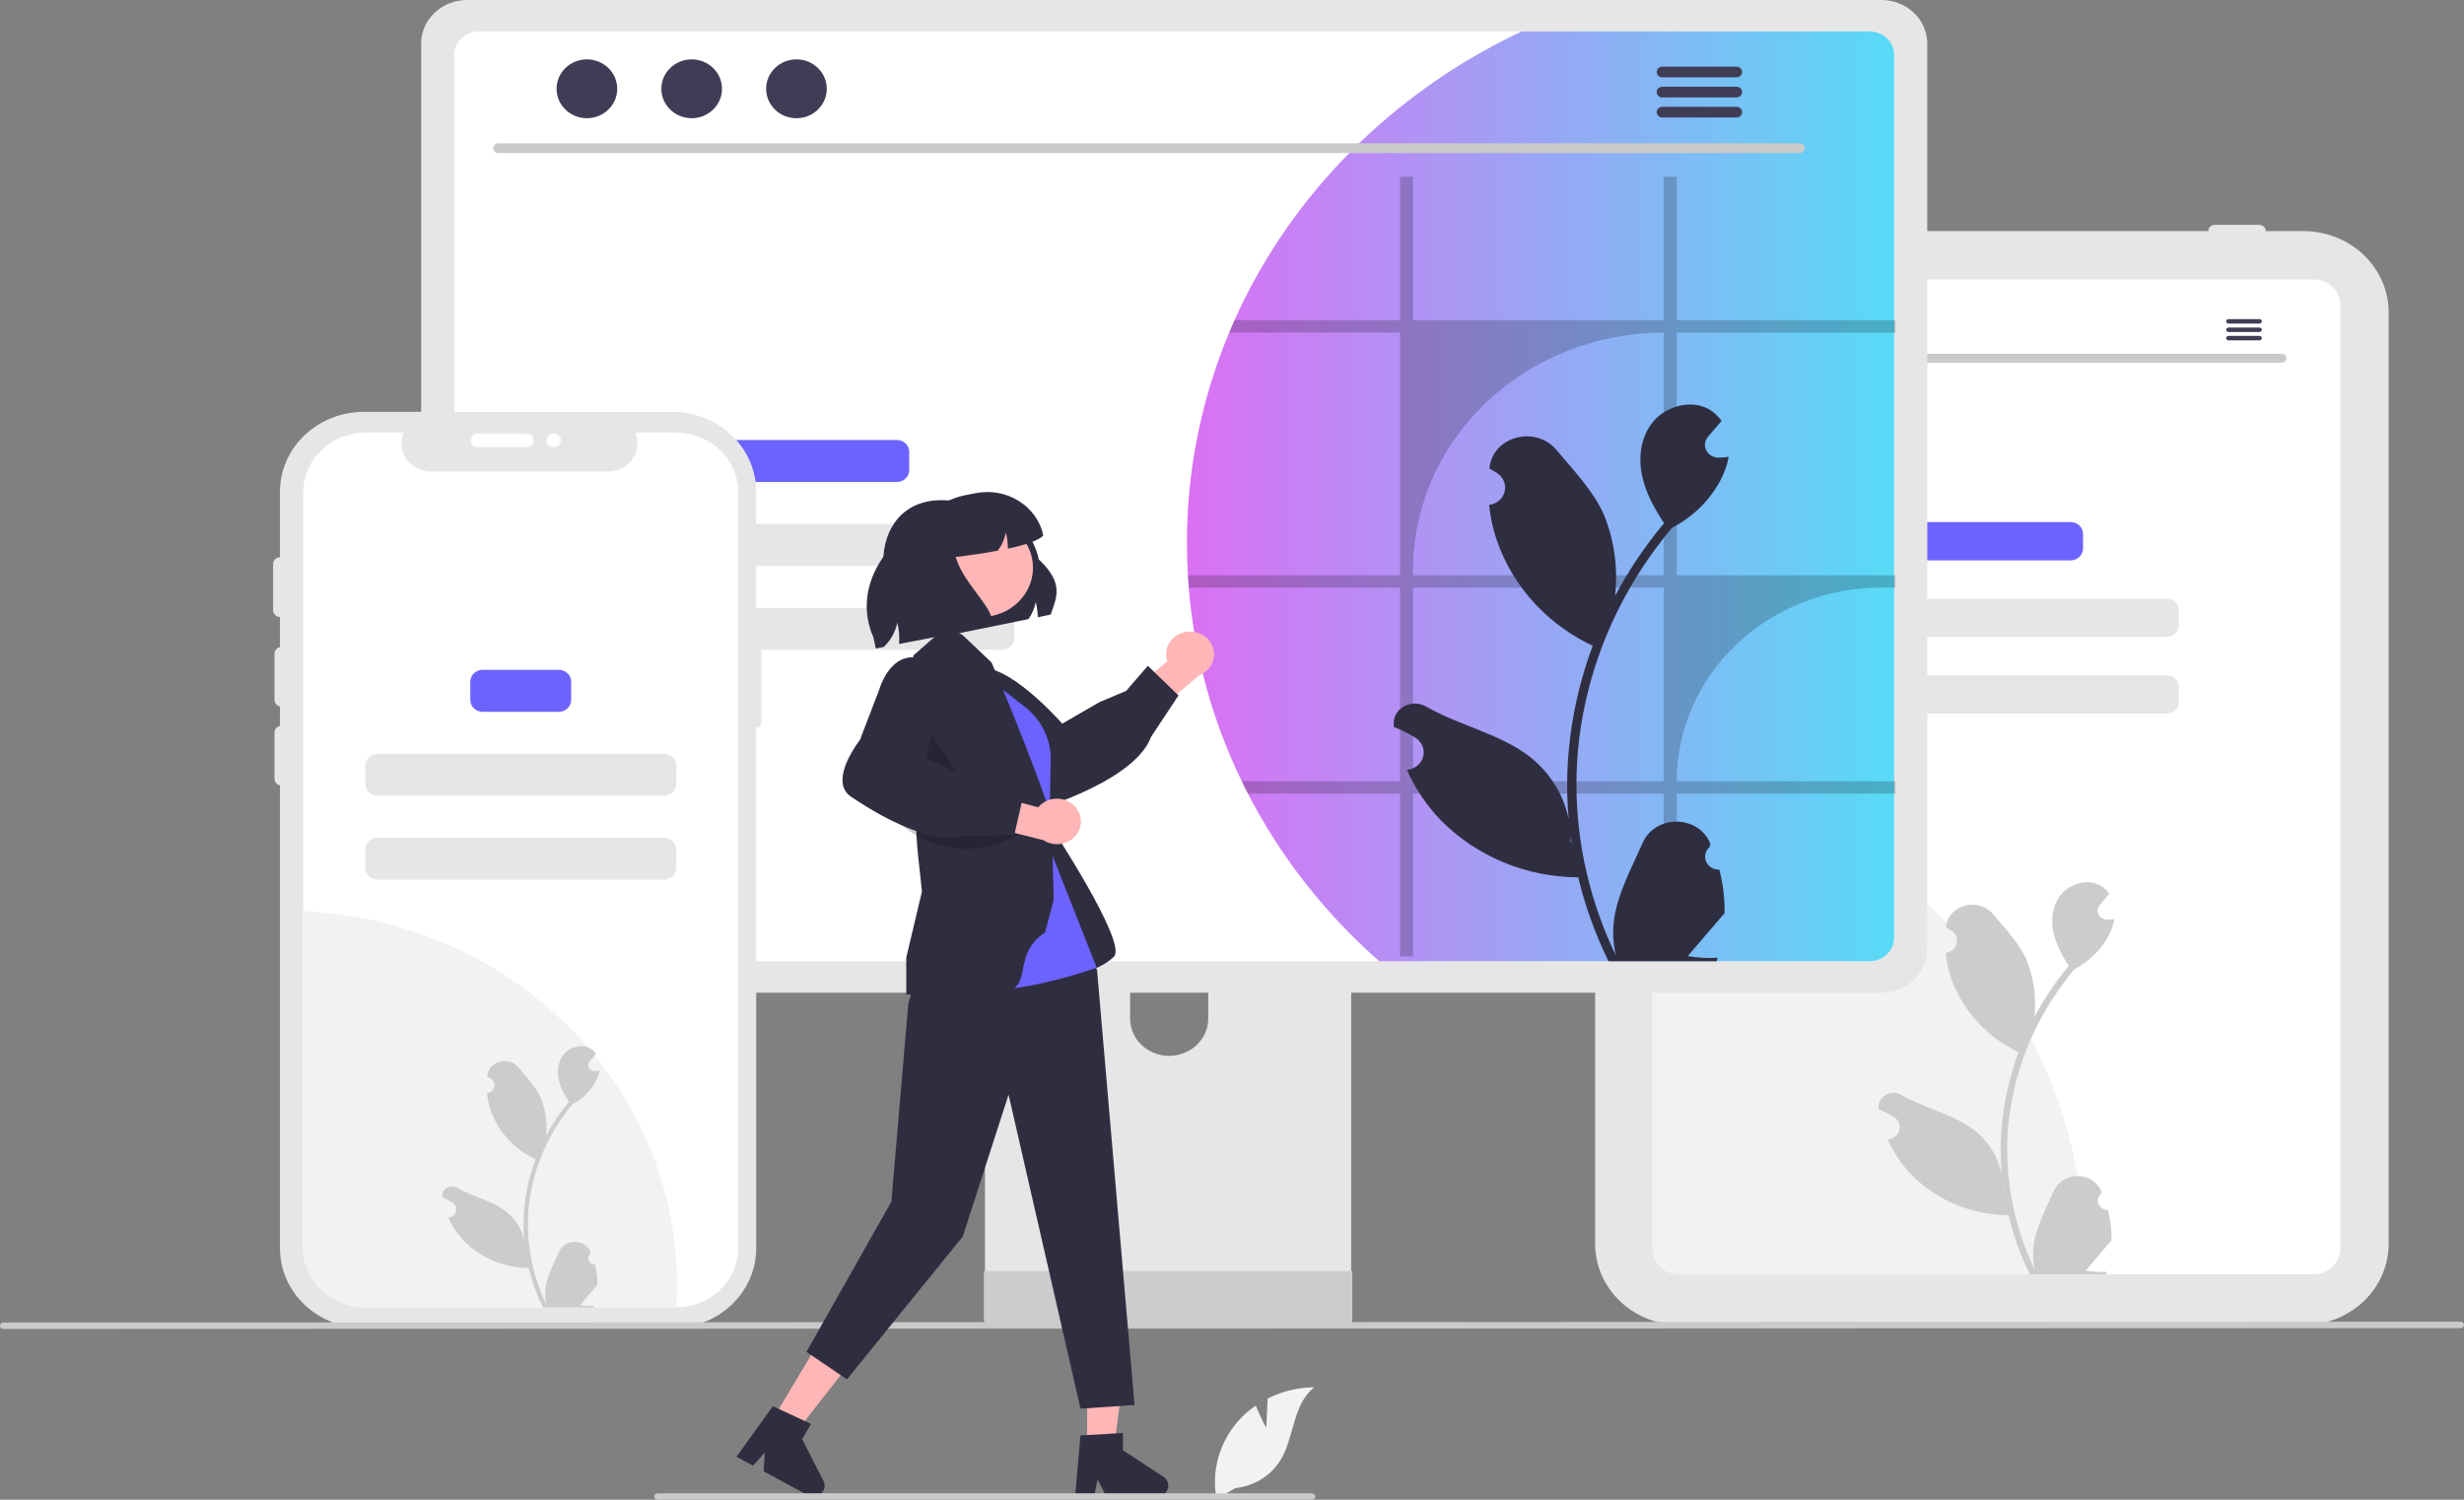 <svg width="621" height="378" viewBox="0 0 621 378" fill="none" xmlns="http://www.w3.org/2000/svg">
<rect x="0" y="0" width="621" height="378" fill="#808080" stroke="none"/>
<g clip-path="url(#clip0_6_122)">
<path d="M580.474 333.988H423.553C417.844 333.982 412.37 331.827 408.333 327.997C404.296 324.166 402.025 318.972 402.019 313.555V78.672C402.025 73.254 404.296 68.06 408.333 64.229C412.37 60.399 417.844 58.244 423.553 58.238H580.474C586.184 58.244 591.657 60.399 595.694 64.229C599.731 68.06 602.002 73.254 602.008 78.672V313.555C602.002 318.972 599.731 324.166 595.694 327.997C591.657 331.827 586.184 333.982 580.474 333.988Z" fill="#E6E6E6"/>
<path d="M583.077 70.431H423.257C421.47 70.433 419.756 71.108 418.493 72.307C417.229 73.506 416.518 75.132 416.516 76.828V314.773C416.519 316.469 417.23 318.094 418.493 319.293C419.757 320.492 421.47 321.167 423.257 321.17H583.077C584.864 321.168 586.577 320.493 587.841 319.294C589.105 318.095 589.816 316.469 589.818 314.773V76.828C589.816 75.132 589.105 73.506 587.841 72.307C586.577 71.108 584.864 70.433 583.077 70.431Z" fill="white"/>
<path d="M427.388 58.238C427.389 57.823 427.563 57.426 427.871 57.133C428.18 56.84 428.599 56.675 429.036 56.675H440.238C440.675 56.675 441.094 56.839 441.403 57.132C441.712 57.426 441.885 57.823 441.885 58.238C441.885 58.652 441.712 59.05 441.403 59.343C441.094 59.636 440.675 59.801 440.238 59.801H429.036C428.599 59.8 428.18 59.636 427.871 59.343C427.563 59.05 427.389 58.652 427.388 58.238Z" fill="#E6E6E6"/>
<path d="M445.839 58.238C445.839 57.823 446.013 57.426 446.322 57.133C446.631 56.84 447.049 56.675 447.486 56.675H458.688C459.125 56.675 459.544 56.839 459.853 57.132C460.162 57.426 460.335 57.823 460.335 58.238C460.335 58.652 460.162 59.05 459.853 59.343C459.544 59.636 459.125 59.801 458.688 59.801H447.486C447.049 59.8 446.631 59.636 446.322 59.343C446.013 59.05 445.839 58.652 445.839 58.238Z" fill="#E6E6E6"/>
<path d="M556.541 58.238C556.542 57.823 556.715 57.426 557.024 57.133C557.333 56.84 557.752 56.675 558.189 56.675H569.39C569.827 56.675 570.246 56.839 570.555 57.132C570.864 57.426 571.038 57.823 571.038 58.238C571.038 58.652 570.864 59.05 570.555 59.343C570.246 59.636 569.827 59.801 569.39 59.801H558.189C557.752 59.8 557.333 59.636 557.024 59.343C556.715 59.05 556.542 58.652 556.541 58.238Z" fill="#E6E6E6"/>
<path d="M525.314 316.267C525.314 317.912 525.281 319.55 525.202 321.17H423.257C421.47 321.167 419.757 320.492 418.493 319.293C417.23 318.094 416.519 316.469 416.516 314.773V195.006C446.874 199.66 474.495 214.419 494.431 236.638C514.366 258.858 525.314 287.086 525.314 316.267Z" fill="#F2F2F2"/>
<path d="M521.852 131.578H483.832C482.102 131.578 480.699 132.909 480.699 134.551V138.26C480.699 139.902 482.102 141.233 483.832 141.233H521.852C523.582 141.233 524.984 139.902 524.984 138.26V134.551C524.984 132.909 523.582 131.578 521.852 131.578Z" fill="#6C63FF"/>
<path d="M546.016 150.888H459.667C457.937 150.888 456.535 152.219 456.535 153.86V157.57C456.535 159.212 457.937 160.542 459.667 160.542H546.016C547.746 160.542 549.149 159.212 549.149 157.57V153.86C549.149 152.219 547.746 150.888 546.016 150.888Z" fill="#E6E6E6"/>
<path d="M546.016 170.197H459.667C457.937 170.197 456.535 171.528 456.535 173.17V176.879C456.535 178.521 457.937 179.852 459.667 179.852H546.016C547.746 179.852 549.149 178.521 549.149 176.879V173.17C549.149 171.528 547.746 170.197 546.016 170.197Z" fill="#E6E6E6"/>
<path d="M531.23 304.908C530.735 304.93 530.245 304.806 529.826 304.555C529.407 304.303 529.08 303.935 528.889 303.502C528.698 303.068 528.652 302.589 528.757 302.129C528.863 301.669 529.114 301.252 529.478 300.933L529.644 300.308C529.622 300.258 529.6 300.208 529.578 300.158C529.079 299.04 528.244 298.087 527.176 297.418C526.108 296.749 524.856 296.395 523.577 296.4C522.297 296.404 521.048 296.767 519.985 297.443C518.923 298.12 518.095 299.079 517.605 300.2C515.646 304.676 513.153 309.159 512.539 313.891C512.269 315.983 512.383 318.103 512.876 320.158C508.277 310.637 505.888 300.289 505.873 289.816C505.872 287.187 506.026 284.561 506.334 281.949C506.588 279.808 506.942 277.682 507.393 275.571C509.859 264.119 515.152 253.384 522.838 244.25C526.558 242.323 529.566 239.362 531.458 235.763C532.143 234.469 532.627 233.089 532.895 231.663C532.476 231.716 532.049 231.748 531.63 231.774C531.499 231.781 531.361 231.787 531.231 231.794L531.181 231.796C530.72 231.816 530.263 231.708 529.864 231.487C529.466 231.266 529.143 230.94 528.936 230.549C528.728 230.158 528.643 229.718 528.693 229.282C528.742 228.847 528.924 228.434 529.215 228.094C529.396 227.882 529.577 227.671 529.758 227.459C530.034 227.133 530.316 226.813 530.591 226.487C530.623 226.456 530.653 226.423 530.68 226.389C530.997 226.017 531.313 225.651 531.63 225.279C531.052 224.428 530.275 223.715 529.359 223.196C526.188 221.434 521.813 222.655 519.522 225.377C517.224 228.099 516.791 231.918 517.589 235.319C518.373 238.213 519.672 240.959 521.427 243.44C521.255 243.649 521.077 243.851 520.905 244.06C517.761 247.896 515.02 252.016 512.723 256.359C513.282 251.493 512.615 246.571 510.778 241.997C508.916 237.735 505.426 234.145 502.352 230.46C498.661 226.034 491.091 227.966 490.44 233.576C490.434 233.631 490.428 233.685 490.422 233.739C490.878 233.984 491.325 234.243 491.762 234.517C492.312 234.866 492.737 235.363 492.983 235.945C493.23 236.527 493.285 237.165 493.142 237.777C492.999 238.389 492.665 238.946 492.183 239.375C491.701 239.803 491.093 240.084 490.44 240.179L490.374 240.189C490.536 241.75 490.824 243.298 491.233 244.817C492.421 249.061 494.519 253.025 497.397 256.462C500.275 259.9 503.87 262.736 507.957 264.793C508.226 264.924 508.487 265.054 508.756 265.178C506.448 271.385 505 277.85 504.449 284.41C504.137 288.281 504.155 292.169 504.504 296.037L504.483 295.9C503.603 291.599 501.185 287.718 497.638 284.913C492.37 280.807 484.928 279.295 479.245 275.994C478.641 275.626 477.939 275.43 477.222 275.428C476.504 275.426 475.801 275.62 475.195 275.985C474.589 276.35 474.106 276.872 473.802 277.489C473.499 278.106 473.388 278.793 473.482 279.468C473.489 279.516 473.497 279.564 473.505 279.612C474.352 279.939 475.177 280.317 475.975 280.741C476.431 280.986 476.878 281.245 477.315 281.52C477.865 281.868 478.29 282.365 478.536 282.947C478.783 283.529 478.838 284.167 478.695 284.779C478.552 285.391 478.218 285.948 477.736 286.377C477.254 286.805 476.646 287.086 475.993 287.181L475.927 287.191C475.878 287.198 475.837 287.204 475.789 287.211C477.237 290.49 479.268 293.509 481.795 296.135C484.916 299.313 488.689 301.853 492.881 303.598C497.073 305.344 501.597 306.258 506.176 306.286H506.183C507.425 311.41 509.226 316.398 511.555 321.17H530.749C530.818 320.967 530.88 320.759 530.942 320.556C529.165 320.662 527.382 320.561 525.631 320.256C527.055 318.598 528.479 316.927 529.903 315.268C529.935 315.237 529.964 315.205 529.992 315.17C530.715 314.322 531.444 313.48 532.166 312.631L532.167 312.63C532.205 310.029 531.891 307.433 531.231 304.908L531.23 304.908ZM509.251 263.879L509.261 263.866L509.251 263.892V263.879ZM504.999 300.247L504.834 299.895C504.841 299.64 504.841 299.386 504.834 299.125C504.834 299.053 504.82 298.981 504.82 298.909C504.882 299.359 504.937 299.81 505.006 300.26L504.999 300.247Z" fill="#CCCCCC"/>
<path d="M575.088 91.438H431.245C430.934 91.432 430.638 91.31 430.42 91.099C430.203 90.888 430.081 90.604 430.081 90.309C430.081 90.013 430.203 89.73 430.42 89.519C430.638 89.307 430.934 89.186 431.245 89.179H575.088C575.399 89.186 575.695 89.307 575.913 89.519C576.131 89.73 576.253 90.013 576.253 90.309C576.253 90.604 576.131 90.888 575.913 91.099C575.695 91.31 575.399 91.432 575.088 91.438Z" fill="#CACACA"/>
<path d="M438.92 85.912C440.852 85.912 442.419 84.393 442.419 82.518C442.419 80.644 440.852 79.124 438.92 79.124C436.988 79.124 435.421 80.644 435.421 82.518C435.421 84.393 436.988 85.912 438.92 85.912Z" fill="#3F3D56"/>
<path d="M451.007 85.912C452.939 85.912 454.506 84.393 454.506 82.518C454.506 80.644 452.939 79.124 451.007 79.124C449.074 79.124 447.508 80.644 447.508 82.518C447.508 84.393 449.074 85.912 451.007 85.912Z" fill="#3F3D56"/>
<path d="M463.094 85.912C465.026 85.912 466.593 84.393 466.593 82.518C466.593 80.644 465.026 79.124 463.094 79.124C461.162 79.124 459.595 80.644 459.595 82.518C459.595 84.393 461.162 85.912 463.094 85.912Z" fill="#3F3D56"/>
<path d="M569.466 80.435H561.636C561.48 80.438 561.333 80.499 561.224 80.604C561.115 80.709 561.054 80.851 561.054 80.998C561.054 81.145 561.115 81.287 561.224 81.392C561.333 81.497 561.48 81.558 561.636 81.561H569.466C569.621 81.558 569.769 81.497 569.877 81.392C569.986 81.287 570.047 81.145 570.047 80.998C570.047 80.851 569.986 80.709 569.877 80.604C569.769 80.499 569.621 80.438 569.466 80.435Z" fill="#3F3D56"/>
<path d="M569.466 82.547H561.636C561.48 82.55 561.333 82.611 561.224 82.716C561.115 82.821 561.054 82.962 561.054 83.11C561.054 83.257 561.115 83.398 561.224 83.504C561.333 83.609 561.48 83.669 561.636 83.672H569.466C569.621 83.669 569.769 83.609 569.877 83.504C569.986 83.398 570.047 83.257 570.047 83.11C570.047 82.962 569.986 82.821 569.877 82.716C569.769 82.611 569.621 82.55 569.466 82.547Z" fill="#3F3D56"/>
<path d="M569.466 84.656H561.636C561.48 84.659 561.333 84.72 561.224 84.825C561.115 84.93 561.054 85.072 561.054 85.219C561.054 85.366 561.115 85.508 561.224 85.613C561.333 85.718 561.48 85.778 561.636 85.781H569.466C569.621 85.778 569.769 85.718 569.877 85.613C569.986 85.508 570.047 85.366 570.047 85.219C570.047 85.072 569.986 84.93 569.877 84.825C569.769 84.72 569.621 84.659 569.466 84.656Z" fill="#3F3D56"/>
<path d="M336.082 195.095H252.686C251.506 195.097 250.375 195.543 249.542 196.336C248.709 197.129 248.241 198.203 248.243 199.322V324.334H340.536V199.322C340.537 198.767 340.421 198.217 340.198 197.704C339.974 197.191 339.646 196.725 339.232 196.333C338.819 195.94 338.327 195.629 337.787 195.417C337.246 195.204 336.667 195.095 336.082 195.095ZM294.664 266.126C292.056 266.114 289.559 265.126 287.714 263.376C285.87 261.626 284.829 259.256 284.817 256.781V242.362C284.819 239.885 285.857 237.51 287.704 235.76C289.55 234.009 292.054 233.025 294.664 233.025C297.275 233.025 299.778 234.009 301.625 235.76C303.471 237.51 304.51 239.885 304.512 242.362V256.781C304.5 259.256 303.458 261.626 301.614 263.376C299.77 265.126 297.272 266.114 294.664 266.126Z" fill="#E6E6E6"/>
<path d="M247.956 320.336V332.397C247.958 333.022 248.22 333.621 248.686 334.063C249.151 334.505 249.783 334.754 250.441 334.755H338.338C338.996 334.752 339.626 334.502 340.091 334.061C340.556 333.619 340.819 333.022 340.822 332.397V320.336L247.956 320.336Z" fill="#CCCCCC"/>
<path d="M474.179 0H117.692C114.629 0.005 111.693 1.161 109.528 3.216C107.362 5.271 106.143 8.057 106.138 10.964V239.234C106.141 242.141 107.359 244.928 109.526 246.984C111.692 249.039 114.629 250.195 117.692 250.198H474.179C477.242 250.195 480.179 249.039 482.345 246.984C484.511 244.928 485.729 242.141 485.732 239.234V10.964C485.728 8.057 484.509 5.271 482.343 3.216C480.177 1.161 477.241 0.005 474.179 0Z" fill="#E6E6E6"/>
<path d="M471.203 7.919H120.67C119.031 7.922 117.459 8.543 116.301 9.644C115.142 10.746 114.492 12.238 114.492 13.794V236.407C114.494 237.962 115.146 239.451 116.304 240.55C117.463 241.649 119.033 242.268 120.67 242.271H471.203C472.841 242.268 474.411 241.649 475.569 240.55C476.727 239.451 477.379 237.962 477.382 236.407V13.794C477.382 12.238 476.731 10.746 475.573 9.644C474.414 8.543 472.843 7.922 471.203 7.919Z" fill="white"/>
<path d="M477.382 13.794V236.407C477.379 237.962 476.727 239.451 475.569 240.55C474.411 241.649 472.841 242.268 471.203 242.271H347.597C333.924 230.237 322.705 215.914 314.506 200.02C313.966 198.996 313.452 197.96 312.964 196.912C305.493 181.528 300.969 165.005 299.604 148.116C299.514 147.079 299.437 146.043 299.386 144.995C299.219 142.313 299.142 139.595 299.142 136.864C299.117 118.704 302.731 100.705 309.791 83.826C310.215 82.777 310.665 81.741 311.127 80.705C325.336 49.027 351.01 23.212 383.515 7.919H471.203C472.843 7.922 474.414 8.543 475.573 9.644C476.731 10.746 477.382 12.238 477.382 13.794Z" fill="url(#paint0_linear_6_122)"/>
<path d="M453.582 38.59H125.59C125.249 38.583 124.925 38.45 124.686 38.218C124.447 37.987 124.314 37.676 124.314 37.352C124.314 37.028 124.447 36.718 124.686 36.486C124.925 36.255 125.249 36.121 125.59 36.114H453.582C453.923 36.121 454.248 36.255 454.487 36.486C454.725 36.718 454.859 37.028 454.859 37.352C454.859 37.676 454.725 37.987 454.487 38.218C454.248 38.45 453.923 38.583 453.582 38.59Z" fill="#CACACA"/>
<path d="M147.917 29.795C152.139 29.795 155.561 26.475 155.561 22.38C155.561 18.285 152.139 14.965 147.917 14.965C143.696 14.965 140.273 18.285 140.273 22.38C140.273 26.475 143.696 29.795 147.917 29.795Z" fill="#3F3D56"/>
<path d="M174.324 29.795C178.545 29.795 181.968 26.475 181.968 22.38C181.968 18.285 178.545 14.965 174.324 14.965C170.102 14.965 166.68 18.285 166.68 22.38C166.68 26.475 170.102 29.795 174.324 29.795Z" fill="#3F3D56"/>
<path d="M200.73 29.795C204.952 29.795 208.374 26.475 208.374 22.38C208.374 18.285 204.952 14.965 200.73 14.965C196.509 14.965 193.086 18.285 193.086 22.38C193.086 26.475 196.509 29.795 200.73 29.795Z" fill="#3F3D56"/>
<path d="M437.683 16.803H418.925C418.554 16.81 418.199 16.955 417.939 17.207C417.679 17.459 417.533 17.798 417.533 18.151C417.533 18.503 417.679 18.842 417.939 19.094C418.199 19.346 418.554 19.491 418.925 19.498H437.683C438.055 19.491 438.409 19.346 438.67 19.094C438.93 18.842 439.076 18.503 439.076 18.151C439.076 17.798 438.93 17.459 438.67 17.207C438.409 16.955 438.055 16.81 437.683 16.803Z" fill="#3F3D56"/>
<path d="M437.683 21.862H418.925C418.554 21.869 418.199 22.014 417.939 22.266C417.679 22.518 417.533 22.857 417.533 23.21C417.533 23.562 417.679 23.901 417.939 24.153C418.199 24.405 418.554 24.55 418.925 24.557H437.683C438.055 24.55 438.409 24.405 438.67 24.153C438.93 23.901 439.076 23.562 439.076 23.21C439.076 22.857 438.93 22.518 438.67 22.266C438.409 22.014 438.055 21.869 437.683 21.862Z" fill="#3F3D56"/>
<path d="M437.683 26.914H418.925C418.554 26.921 418.199 27.066 417.939 27.318C417.679 27.57 417.533 27.909 417.533 28.262C417.533 28.615 417.679 28.953 417.939 29.206C418.199 29.457 418.554 29.603 418.925 29.61H437.683C438.055 29.603 438.409 29.457 438.67 29.206C438.93 28.953 439.076 28.615 439.076 28.262C439.076 27.909 438.93 27.57 438.67 27.318C438.409 27.066 438.055 26.921 437.683 26.914Z" fill="#3F3D56"/>
<path d="M226.017 110.898H180.151C178.421 110.898 177.018 112.229 177.018 113.871V118.504C177.018 120.146 178.421 121.477 180.151 121.477H226.017C227.748 121.477 229.15 120.146 229.15 118.504V113.871C229.15 112.229 227.748 110.898 226.017 110.898Z" fill="#6C63FF"/>
<path d="M252.494 132.055H153.675C151.945 132.055 150.542 133.386 150.542 135.028V139.661C150.542 141.302 151.945 142.633 153.675 142.633H252.494C254.224 142.633 255.626 141.302 255.626 139.661V135.028C255.626 133.386 254.224 132.055 252.494 132.055Z" fill="#E6E6E6"/>
<path d="M252.494 153.212H153.675C151.945 153.212 150.542 154.543 150.542 156.184V160.817C150.542 162.459 151.945 163.79 153.675 163.79H252.494C254.224 163.79 255.626 162.459 255.626 160.817V156.184C255.626 154.543 254.224 153.212 252.494 153.212Z" fill="#E6E6E6"/>
<path d="M159.119 229.508C159.127 233.865 158.309 238.188 156.704 242.271H120.67C119.033 242.268 117.463 241.649 116.304 240.55C115.146 239.451 114.494 237.962 114.492 236.407V193.401C116.505 193.092 118.541 192.937 120.581 192.938C125.642 192.938 130.653 193.883 135.329 195.721C140.005 197.559 144.253 200.252 147.832 203.648C151.411 207.044 154.249 211.076 156.186 215.513C158.123 219.95 159.119 224.705 159.119 229.508Z" fill="#6C63FF"/>
<path opacity="0.2" d="M477.703 83.826V80.705H422.58V44.538H419.304V80.705H356.127V44.538H352.851V80.705H311.127C310.665 81.741 310.215 82.778 309.791 83.826H352.851V144.995H299.386C299.437 146.043 299.514 147.079 299.604 148.116H352.851V196.912H312.964C313.452 197.96 313.966 198.996 314.506 200.02H352.851V241.039H356.127V200.02H419.304V241.039H422.58V200.02H477.703V196.912H422.58V196.912C422.58 190.504 423.91 184.159 426.495 178.238C429.079 172.318 432.867 166.939 437.642 162.408C442.417 157.876 448.086 154.282 454.325 151.83C460.563 149.378 467.25 148.116 474.003 148.116H477.703V144.995H422.58V83.826H477.703ZM419.304 196.912H356.127V148.116H419.304V196.912ZM419.304 144.995H356.127V143.776C356.127 127.876 362.783 112.628 374.631 101.385C386.479 90.142 402.549 83.826 419.304 83.826H419.304V144.995Z" fill="black"/>
<path d="M433.321 219.175C432.618 219.206 431.922 219.031 431.327 218.674C430.732 218.316 430.268 217.794 429.996 217.178C429.725 216.562 429.659 215.881 429.809 215.229C429.959 214.576 430.316 213.983 430.833 213.529C430.919 213.203 430.982 212.968 431.068 212.642C431.037 212.571 431.006 212.5 430.975 212.429C427.814 205.278 417.103 205.327 413.97 212.489C411.189 218.845 407.648 225.213 406.776 231.933C406.392 234.904 406.554 237.915 407.254 240.834C400.722 227.312 397.33 212.616 397.308 197.741C397.307 194.008 397.525 190.278 397.963 186.569C398.324 183.528 398.826 180.508 399.467 177.511C402.969 161.245 410.486 146 421.402 133.027C426.685 130.292 430.958 126.085 433.644 120.975C434.617 119.137 435.305 117.176 435.686 115.152C435.09 115.226 434.484 115.273 433.888 115.31C433.703 115.319 433.507 115.328 433.322 115.338L433.252 115.341C432.597 115.368 431.947 115.216 431.381 114.902C430.815 114.588 430.357 114.125 430.062 113.569C429.767 113.014 429.647 112.389 429.718 111.77C429.788 111.152 430.045 110.566 430.458 110.082C430.716 109.782 430.973 109.482 431.231 109.181C431.622 108.718 432.022 108.264 432.413 107.8C432.458 107.756 432.5 107.71 432.54 107.661C432.989 107.132 433.439 106.613 433.888 106.085C433.068 104.876 431.964 103.864 430.664 103.127C426.16 100.624 419.946 102.358 416.692 106.224C413.429 110.09 412.814 115.514 413.947 120.344C414.914 124.479 417.025 128.271 419.399 131.877C419.155 132.174 418.9 132.462 418.656 132.758C414.191 138.207 410.3 144.057 407.037 150.226C407.83 143.315 406.884 136.324 404.274 129.829C401.63 123.775 396.673 118.676 392.308 113.443C387.065 107.157 376.314 109.9 375.39 117.869C375.381 117.946 375.372 118.023 375.364 118.1C376.012 118.447 376.647 118.816 377.268 119.206C378.048 119.7 378.652 120.407 379.002 121.233C379.352 122.059 379.43 122.966 379.227 123.835C379.024 124.704 378.549 125.495 377.865 126.104C377.18 126.713 376.318 127.111 375.39 127.246L375.295 127.26C375.526 129.478 375.935 131.675 376.517 133.834C378.203 139.86 381.184 145.49 385.271 150.372C389.358 155.254 394.464 159.282 400.268 162.204C400.65 162.389 401.021 162.575 401.402 162.751C398.124 171.565 396.068 180.747 395.286 190.064C394.843 195.561 394.869 201.083 395.364 206.576L395.334 206.382C394.084 200.273 390.65 194.762 385.613 190.778C378.132 184.946 367.562 182.799 359.491 178.111C355.606 175.855 350.628 178.771 351.306 183.045C351.316 183.113 351.327 183.181 351.339 183.25C352.542 183.715 353.713 184.25 354.846 184.854C355.494 185.201 356.129 185.569 356.75 185.959C357.53 186.453 358.135 187.16 358.484 187.986C358.834 188.812 358.912 189.719 358.709 190.589C358.506 191.458 358.032 192.248 357.347 192.857C356.662 193.466 355.8 193.864 354.873 194L354.778 194.014C354.709 194.023 354.651 194.032 354.582 194.041C356.638 198.699 359.523 202.986 363.112 206.715C367.545 211.229 372.903 214.836 378.857 217.315C384.811 219.794 391.236 221.093 397.738 221.132H397.748C399.513 228.41 402.07 235.494 405.378 242.271H432.638C432.735 241.983 432.823 241.687 432.911 241.399C430.388 241.55 427.855 241.406 425.368 240.973C427.391 238.618 429.413 236.244 431.436 233.889C431.481 233.845 431.523 233.799 431.563 233.75C432.589 232.545 433.624 231.349 434.65 230.144L434.651 230.142C434.706 226.448 434.259 222.762 433.322 219.176L433.321 219.175ZM402.105 160.906L402.12 160.888L402.105 160.924V160.906ZM396.067 212.556L395.833 212.056C395.843 211.694 395.843 211.332 395.833 210.962C395.833 210.86 395.813 210.758 395.813 210.656C395.901 211.295 395.979 211.935 396.077 212.575L396.067 212.556Z" fill="#2F2E41"/>
<path d="M190.587 158.678V123.914C190.587 118.577 188.353 113.46 184.376 109.686C180.4 105.913 175.006 103.793 169.383 103.793H91.765C86.141 103.793 80.748 105.913 76.771 109.686C72.795 113.46 70.561 118.577 70.561 123.914V314.634C70.561 319.971 72.795 325.088 76.771 328.862C80.748 332.635 86.141 334.755 91.765 334.755H169.383C172.167 334.755 174.925 334.234 177.497 333.223C180.07 332.212 182.407 330.73 184.376 328.862C186.345 326.993 187.907 324.775 188.972 322.334C190.038 319.893 190.587 317.277 190.587 314.634V183.424C190.941 183.424 191.281 183.29 191.532 183.052C191.783 182.814 191.924 182.492 191.924 182.155V159.947C191.924 159.611 191.783 159.288 191.532 159.05C191.281 158.812 190.941 158.678 190.587 158.678Z" fill="#E6E6E6"/>
<path d="M186.074 124.052V314.497C186.074 318.453 184.43 322.249 181.498 325.061C178.566 327.873 174.583 329.473 170.414 329.514C170.357 329.52 170.299 329.522 170.241 329.521H92.245C88.046 329.521 84.019 327.938 81.05 325.12C78.081 322.303 76.412 318.481 76.412 314.497V124.052C76.412 120.067 78.081 116.246 81.05 113.428C84.019 110.611 88.046 109.028 92.245 109.027H101.71C101.245 110.112 101.068 111.288 101.194 112.452C101.32 113.617 101.746 114.734 102.434 115.706C103.122 116.678 104.052 117.474 105.14 118.025C106.229 118.576 107.444 118.865 108.677 118.865H153.144C154.377 118.862 155.59 118.572 156.677 118.02C157.764 117.469 158.692 116.672 159.379 115.701C160.066 114.73 160.491 113.614 160.618 112.45C160.744 111.286 160.568 110.111 160.104 109.027H170.241C174.44 109.028 178.467 110.611 181.436 113.428C184.405 116.246 186.074 120.067 186.074 124.052Z" fill="white"/>
<path d="M170.609 323.643C170.609 325.616 170.544 327.573 170.414 329.514C170.357 329.52 170.299 329.522 170.241 329.521H92.245C88.046 329.521 84.019 327.938 81.05 325.12C78.081 322.303 76.412 318.481 76.412 314.497V229.626C101.824 230.842 125.772 241.278 143.305 258.777C160.837 276.275 170.612 299.498 170.609 323.643Z" fill="#F2F2F2"/>
<path d="M70.99 178.127C70.511 178.126 70.052 177.946 69.714 177.624C69.376 177.303 69.186 176.868 69.185 176.414V164.767C69.185 164.313 69.375 163.877 69.714 163.556C70.052 163.235 70.511 163.054 70.99 163.054C71.469 163.054 71.928 163.235 72.266 163.556C72.605 163.877 72.795 164.313 72.795 164.767V176.414C72.794 176.868 72.604 177.303 72.266 177.624C71.927 177.946 71.468 178.126 70.99 178.127Z" fill="#E6E6E6"/>
<path d="M140.82 168.827H121.666C119.936 168.827 118.534 170.158 118.534 171.8V176.433C118.534 178.075 119.936 179.406 121.666 179.406H140.82C142.55 179.406 143.952 178.075 143.952 176.433V171.8C143.952 170.158 142.55 168.827 140.82 168.827Z" fill="#6C63FF"/>
<path d="M167.296 189.984H95.19C93.46 189.984 92.058 191.315 92.058 192.957V197.59C92.058 199.231 93.46 200.562 95.19 200.562H167.296C169.026 200.562 170.428 199.231 170.428 197.59V192.957C170.428 191.315 169.026 189.984 167.296 189.984Z" fill="#E6E6E6"/>
<path d="M167.296 211.141H95.19C93.46 211.141 92.058 212.472 92.058 214.114V218.747C92.058 220.388 93.46 221.719 95.19 221.719H167.296C169.026 221.719 170.428 220.388 170.428 218.747V214.114C170.428 212.472 169.026 211.141 167.296 211.141Z" fill="#E6E6E6"/>
<path d="M149.946 318.683C149.616 318.698 149.29 318.615 149.01 318.448C148.731 318.28 148.513 318.035 148.386 317.746C148.259 317.457 148.228 317.137 148.298 316.831C148.368 316.525 148.536 316.247 148.779 316.034L148.889 315.617C148.874 315.584 148.86 315.551 148.845 315.517C148.513 314.772 147.956 314.137 147.244 313.692C146.533 313.246 145.698 313.01 144.845 313.013C143.993 313.016 143.16 313.258 142.452 313.708C141.744 314.159 141.192 314.798 140.865 315.546C139.56 318.528 137.899 321.516 137.489 324.67C137.309 326.064 137.385 327.477 137.714 328.847C134.649 322.501 133.057 315.605 133.047 308.625C133.046 306.873 133.149 305.123 133.354 303.382C133.523 301.955 133.759 300.538 134.06 299.131C135.703 291.499 139.23 284.345 144.353 278.257C146.832 276.973 148.837 274.999 150.098 272.601C150.555 271.739 150.877 270.819 151.056 269.869C150.776 269.903 150.492 269.925 150.212 269.943C150.125 269.947 150.034 269.951 149.947 269.956L149.914 269.957C149.606 269.97 149.302 269.899 149.036 269.751C148.77 269.604 148.555 269.387 148.417 269.126C148.278 268.865 148.222 268.572 148.255 268.282C148.288 267.991 148.409 267.716 148.603 267.49C148.724 267.349 148.844 267.208 148.965 267.067C149.149 266.849 149.337 266.636 149.52 266.419C149.541 266.398 149.561 266.376 149.58 266.353C149.791 266.105 150.002 265.862 150.212 265.614C149.827 265.047 149.31 264.572 148.699 264.226C146.586 263.051 143.67 263.865 142.143 265.679C140.612 267.493 140.323 270.038 140.855 272.305C141.378 274.234 142.243 276.064 143.413 277.717C143.298 277.856 143.179 277.991 143.065 278.131C140.969 280.687 139.143 283.433 137.612 286.327C137.984 283.084 137.54 279.804 136.316 276.756C135.075 273.915 132.749 271.522 130.7 269.067C130.159 268.407 129.423 267.914 128.586 267.651C127.749 267.388 126.849 267.367 126 267.589C125.15 267.811 124.389 268.268 123.812 268.9C123.236 269.533 122.87 270.314 122.761 271.144C122.757 271.18 122.753 271.216 122.749 271.252C123.053 271.415 123.351 271.588 123.642 271.771C124.008 272.003 124.292 272.334 124.456 272.722C124.62 273.11 124.657 273.535 124.562 273.943C124.467 274.351 124.244 274.722 123.922 275.008C123.601 275.294 123.196 275.48 122.761 275.544L122.717 275.551C122.825 276.591 123.017 277.622 123.29 278.635C124.081 281.463 125.48 284.105 127.398 286.396C129.316 288.687 131.712 290.577 134.436 291.948C134.615 292.035 134.789 292.122 134.968 292.205C133.43 296.341 132.465 300.65 132.098 305.022C131.89 307.602 131.902 310.193 132.134 312.771L132.12 312.68C131.534 309.813 129.922 307.227 127.558 305.357C124.048 302.621 119.088 301.613 115.3 299.413C114.898 299.168 114.43 299.037 113.951 299.036C113.473 299.035 113.004 299.164 112.601 299.407C112.197 299.65 111.875 299.998 111.673 300.41C111.47 300.821 111.396 301.279 111.459 301.729L111.475 301.825C112.039 302.043 112.589 302.294 113.121 302.577C113.425 302.74 113.723 302.913 114.014 303.096C114.38 303.328 114.664 303.66 114.828 304.047C114.992 304.435 115.029 304.861 114.934 305.268C114.838 305.676 114.615 306.047 114.294 306.333C113.973 306.619 113.568 306.806 113.133 306.869L113.089 306.876C113.056 306.88 113.029 306.884 112.997 306.889C113.961 309.075 115.315 311.086 116.999 312.836C119.08 314.954 121.594 316.647 124.388 317.81C127.182 318.974 130.197 319.583 133.248 319.602H133.253C134.081 323.017 135.281 326.341 136.834 329.521H149.626C149.671 329.386 149.713 329.247 149.754 329.112C148.57 329.183 147.381 329.116 146.214 328.912C147.163 327.807 148.113 326.693 149.062 325.588C149.083 325.567 149.103 325.546 149.121 325.523C149.603 324.957 150.089 324.396 150.57 323.83L150.57 323.83C150.596 322.096 150.386 320.366 149.947 318.684L149.946 318.683ZM135.298 291.339L135.304 291.331L135.298 291.348V291.339ZM132.464 315.577L132.354 315.342C132.359 315.173 132.359 315.003 132.354 314.829C132.354 314.781 132.345 314.733 132.345 314.685C132.386 314.985 132.423 315.286 132.469 315.586L132.464 315.577Z" fill="#CCCCCC"/>
<path d="M70.629 155.518C70.15 155.518 69.692 155.337 69.353 155.016C69.015 154.695 68.825 154.26 68.824 153.806V142.159C68.824 141.705 69.014 141.269 69.353 140.948C69.691 140.626 70.15 140.446 70.629 140.446C71.108 140.446 71.567 140.626 71.905 140.948C72.244 141.269 72.434 141.705 72.434 142.159V153.806C72.433 154.26 72.243 154.695 71.904 155.016C71.566 155.337 71.107 155.518 70.629 155.518Z" fill="#E6E6E6"/>
<path d="M118.641 110.986C118.641 110.532 118.832 110.097 119.17 109.776C119.508 109.455 119.967 109.274 120.446 109.274H132.719C133.198 109.274 133.657 109.454 133.996 109.775C134.334 110.097 134.524 110.532 134.524 110.986C134.524 111.441 134.334 111.876 133.996 112.198C133.657 112.519 133.198 112.699 132.719 112.699H120.446C119.967 112.699 119.508 112.518 119.17 112.197C118.832 111.876 118.641 111.441 118.641 110.986Z" fill="white"/>
<path d="M70.99 197.995C70.511 197.994 70.052 197.813 69.714 197.492C69.376 197.171 69.186 196.736 69.185 196.282V184.635C69.185 184.181 69.375 183.745 69.714 183.424C70.052 183.103 70.511 182.922 70.99 182.922C71.469 182.922 71.928 183.103 72.266 183.424C72.605 183.745 72.795 184.181 72.795 184.635V196.282C72.794 196.736 72.604 197.171 72.266 197.492C71.927 197.813 71.468 197.994 70.99 197.995Z" fill="#E6E6E6"/>
<path d="M139.578 112.699C140.575 112.699 141.383 111.932 141.383 110.986C141.383 110.041 140.575 109.274 139.578 109.274C138.581 109.274 137.773 110.041 137.773 110.986C137.773 111.932 138.581 112.699 139.578 112.699Z" fill="white"/>
<path d="M620.14 334.75L0.86 334.961C0.632 334.96 0.414 334.874 0.253 334.721C0.093 334.568 0.002 334.361 0.002 334.145C0.002 333.929 0.093 333.722 0.253 333.569C0.414 333.416 0.632 333.33 0.86 333.329L620.14 333.119C620.368 333.119 620.587 333.205 620.748 333.358C620.909 333.511 621 333.718 621 333.935C621 334.151 620.909 334.358 620.748 334.511C620.587 334.664 620.368 334.75 620.14 334.75Z" fill="#CACACA"/>
<path d="M264.804 154.906L261.547 155.569C261.525 154.276 261.355 152.989 261.04 151.731C260.744 153.271 260.12 154.739 259.206 156.043L240.524 159.829L222.588 141.867C222.56 132.886 227.816 126.061 237.239 126.061C237.807 126.061 238.396 126.087 238.991 126.139C244.082 125.33 249.305 126.428 253.561 129.2C257.817 131.973 260.773 136.204 261.807 141.003C268.486 147.244 266.063 150.913 264.804 154.906Z" fill="#2F2E41"/>
<path d="M273.989 364.962H280.765L283.99 340.158L273.987 340.159L273.989 364.962Z" fill="#FFB6B6"/>
<path d="M272.308 361.79L283.021 361.183V365.539L293.206 372.213C293.709 372.543 294.087 373.016 294.287 373.565C294.486 374.113 294.496 374.708 294.314 375.262C294.132 375.815 293.768 376.299 293.276 376.643C292.783 376.987 292.188 377.172 291.576 377.172H278.823L276.625 372.864L275.766 377.172H270.958L272.308 361.79Z" fill="#2F2E41"/>
<path d="M194.597 357.963L200.491 361.136L216.194 341.073L207.495 336.389L194.597 357.963Z" fill="#FFB6B6"/>
<path d="M194.785 354.417L204.417 358.906L202.152 362.694L207.539 373.268C207.806 373.79 207.889 374.38 207.777 374.95C207.665 375.52 207.364 376.042 206.918 376.438C206.472 376.835 205.904 377.086 205.296 377.154C204.689 377.222 204.075 377.105 203.543 376.819L192.451 370.846L192.779 366.07L189.792 369.415L185.61 367.163L194.785 354.417Z" fill="#2F2E41"/>
<path d="M299.038 159.252C298.17 159.371 297.339 159.669 296.606 160.126C295.872 160.583 295.253 161.186 294.791 161.895C294.33 162.603 294.038 163.398 293.936 164.225C293.834 165.052 293.924 165.89 294.201 166.681L283.831 175.198L287.748 182.44L302.214 170.217C303.583 169.689 304.699 168.703 305.353 167.445C306.006 166.188 306.15 164.747 305.759 163.396C305.367 162.044 304.467 160.876 303.228 160.112C301.989 159.348 300.499 159.042 299.038 159.252H299.038Z" fill="#FFB6B6"/>
<path d="M288.595 188.54C285.136 193.511 277.384 198.313 265.878 202.569C265.243 202.81 264.563 202.924 263.879 202.903C263.196 202.882 262.525 202.726 261.908 202.446C257.566 200.571 254.783 193.6 254.522 192.924L246.112 182.159C245.963 182.002 242.031 177.767 242.481 173.604C242.582 172.731 242.881 171.89 243.357 171.137C243.834 170.385 244.476 169.739 245.241 169.245C251.606 164.767 265.874 180.32 267.725 182.388L277.036 177.004L283.821 174.132L289.298 167.808L297.01 175.289L290.074 185.76C289.704 186.741 289.207 187.675 288.595 188.54Z" fill="#2F2E41"/>
<path d="M264.41 207.614C264.41 207.614 284.336 237.731 280.726 241.157C277.116 244.582 271.498 245.482 271.498 245.482L259.066 230.195L264.41 207.614Z" fill="#2F2E41"/>
<path d="M246.793 166.48L256.184 172.509C260.549 175.31 263.832 179.387 265.535 184.119C267.238 188.851 267.268 193.982 265.621 198.732L262.978 206.357L246.793 166.48Z" fill="#2F2E41"/>
<path d="M230.187 248.693L228.931 252.842L224.647 302.883L203.243 340.735L213.459 347.659L242.646 311.653L254.191 275.902L272.32 355.045L285.941 354.121L276.481 244.392L258.53 213.505L230.187 248.693Z" fill="#2F2E41"/>
<path d="M245.196 167.996L258.266 178.132C261.135 180.357 263.2 183.375 264.175 186.767C264.618 188.307 264.828 189.899 264.8 191.495L264.41 213.505L276.394 243.897C276.394 243.897 243.905 255.544 239.573 245.267C235.241 234.991 245.196 167.996 245.196 167.996Z" fill="#6C63FF"/>
<path d="M249.105 250.602C232.875 250.602 228.919 250.718 228.663 250.668L228.406 250.619V241.356L232.353 224.714C231.892 219.547 230.811 212.735 230.909 206.901C231.263 185.817 230.171 165.221 230.171 165.221L238.761 157.697L242.663 160.107L249.902 166.976C258.316 186.626 264.993 205.125 265.035 206.314L265.564 226.769L263.398 234.991C253.6 241.554 262.553 250.602 249.105 250.602Z" fill="#2F2E41"/>
<path opacity="0.2" d="M233.811 183.589L231.838 195.276L245.195 200.504L233.811 183.589Z" fill="black"/>
<path d="M247.267 155.505C254.49 155.505 260.345 149.949 260.345 143.095C260.345 136.242 254.49 130.686 247.267 130.686C240.045 130.686 234.19 136.242 234.19 143.095C234.19 149.949 240.045 155.505 247.267 155.505Z" fill="#FFB6B6"/>
<path opacity="0.2" d="M225.354 206.061C228.835 209.885 233.556 212.504 238.776 213.505C243.995 214.506 249.417 213.833 254.19 211.592L257.036 210.255L225.354 206.061Z" fill="black"/>
<path d="M270.862 203.204C270.278 202.582 269.558 202.089 268.753 201.76C267.947 201.431 267.075 201.273 266.198 201.298C265.321 201.323 264.46 201.531 263.677 201.905C262.893 202.28 262.206 202.814 261.663 203.468L248.459 199.95L244.249 207.043L262.97 211.762C264.188 212.555 265.671 212.895 267.136 212.72C268.602 212.544 269.949 211.864 270.921 210.81C271.894 209.755 272.425 208.398 272.414 206.996C272.403 205.594 271.851 204.245 270.862 203.204H270.862Z" fill="#FFB6B6"/>
<path d="M239.352 211.076C233.074 211.076 224.58 207.583 214.496 200.818C213.934 200.449 213.459 199.973 213.101 199.42C212.743 198.867 212.51 198.25 212.417 197.607C211.673 193.136 216.269 187.091 216.72 186.511L221.552 173.92C221.607 173.715 223.164 168.268 227.074 166.329C227.897 165.929 228.801 165.702 229.726 165.665C230.65 165.627 231.571 165.78 232.427 166.113C239.874 168.686 234.059 188.554 233.261 191.159L243.126 195.566L249.391 199.355L257.971 200.207L255.641 210.436L242.612 210.714C241.545 210.962 240.45 211.083 239.352 211.076Z" fill="#2F2E41"/>
<path d="M262.949 134.931C261.902 136.224 258.296 137.367 254.012 138.289C254.019 138.204 254.019 138.12 254.019 138.036C253.998 136.743 253.828 135.456 253.513 134.198C253.216 135.738 252.592 137.205 251.678 138.51C251.61 138.607 251.542 138.704 251.466 138.802C247.791 139.49 243.904 140.023 240.859 140.38C242.953 147.536 250.98 153.406 250.111 157.757L226.591 162.316C226.736 160.508 226.583 158.689 226.139 156.926C225.689 159.253 224.5 161.395 222.731 163.063L220.733 163.452L220.138 160.666C214.978 148.906 222.17 136.867 233.954 130.639C236.055 127.65 239.318 125.572 243.029 124.86L245.964 124.288C247.816 123.929 249.724 123.919 251.58 124.259C253.436 124.599 255.203 125.283 256.78 126.272C258.357 127.26 259.714 128.533 260.772 130.019C261.831 131.505 262.571 133.174 262.949 134.931Z" fill="#2F2E41"/>
<path d="M319.136 359.91L319.484 352.489C323.109 350.65 327.153 349.679 331.265 349.659C325.606 354.049 326.314 362.511 322.477 368.414C321.266 370.246 319.636 371.796 317.707 372.95C315.779 374.103 313.601 374.83 311.337 375.076L306.602 377.827C305.952 374.39 306.095 370.86 307.022 367.48C307.948 364.101 309.635 360.952 311.968 358.251C313.292 356.748 314.81 355.409 316.487 354.266C317.621 357.104 319.136 359.91 319.136 359.91Z" fill="#F2F2F2"/>
<path d="M330.615 378H165.727C165.5 377.999 165.282 377.913 165.121 377.76C164.96 377.607 164.87 377.4 164.87 377.184C164.87 376.968 164.96 376.761 165.121 376.608C165.282 376.455 165.5 376.369 165.727 376.369H330.615C330.728 376.368 330.84 376.389 330.945 376.43C331.049 376.471 331.145 376.531 331.225 376.607C331.305 376.682 331.368 376.773 331.412 376.872C331.455 376.971 331.477 377.077 331.477 377.184C331.477 377.292 331.455 377.398 331.412 377.497C331.368 377.596 331.305 377.686 331.225 377.762C331.145 377.838 331.049 377.898 330.945 377.939C330.84 377.98 330.728 378 330.615 378Z" fill="#CACACA"/>
</g>
<defs>
<linearGradient id="paint0_linear_6_122" x1="490" y1="125" x2="270" y2="125" gradientUnits="userSpaceOnUse">
<stop stop-color="#4FE2F6"/>
<stop offset="1" stop-color="#F05FF3"/>
</linearGradient>
<clipPath id="clip0_6_122">
<rect width="621" height="378" fill="white"/>
</clipPath>
</defs>
</svg>
